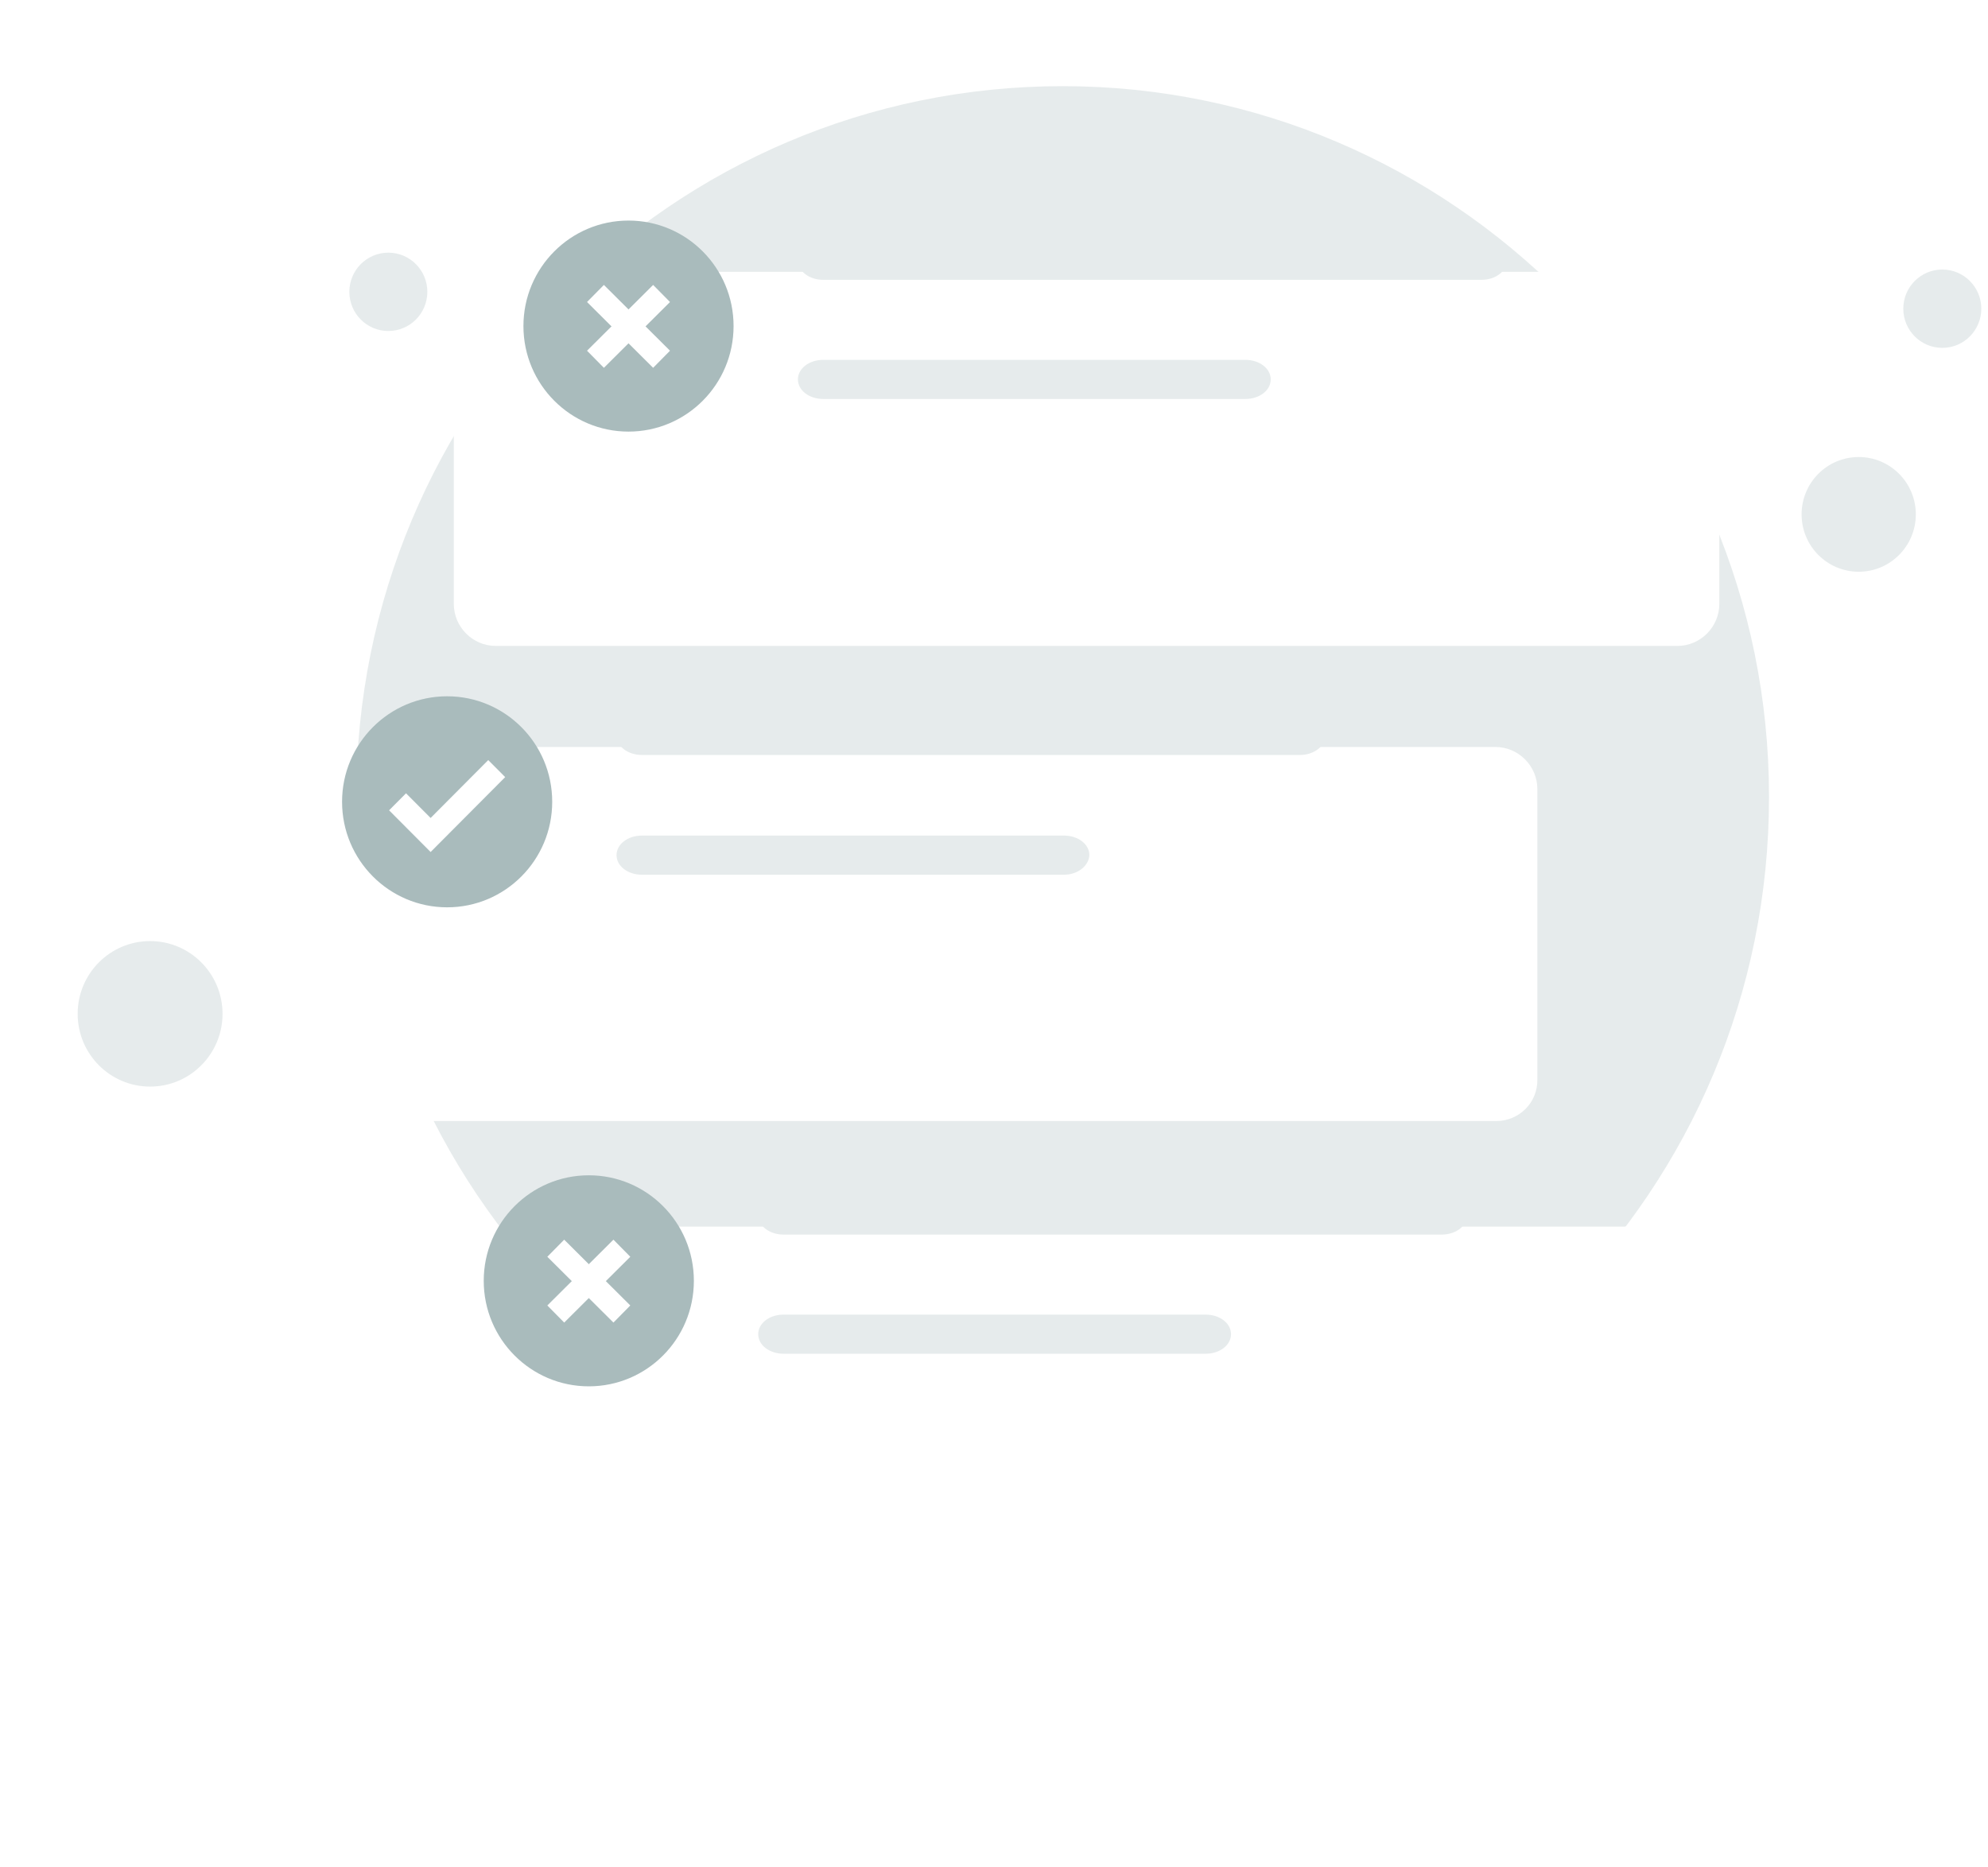 <svg width="165" height="155" viewBox="0 0 165 155" fill="none" xmlns="http://www.w3.org/2000/svg">
<g opacity="0.5">
<path d="M88.199 125.151C120.577 125.151 146.826 98.787 146.826 66.151C146.826 33.515 120.461 7.151 88.199 7.151C55.821 7.151 29.572 33.515 29.572 66.151C29.572 98.787 55.821 125.151 88.199 125.151Z" fill="#CED8D9"/>
<path d="M154.269 47.457C156.887 47.457 159.01 45.325 159.01 42.695C159.01 40.066 156.887 37.934 154.269 37.934C151.65 37.934 149.528 40.066 149.528 42.695C149.528 45.325 151.65 47.457 154.269 47.457Z" fill="#CED8D9"/>
<path d="M161.207 28.875C162.995 28.875 164.445 27.419 164.445 25.623C164.445 23.827 162.995 22.371 161.207 22.371C159.419 22.371 157.969 23.827 157.969 25.623C157.969 27.419 159.419 28.875 161.207 28.875Z" fill="#CED8D9"/>
<path d="M32.231 27.475C34.02 27.475 35.469 26.019 35.469 24.223C35.469 22.427 34.02 20.971 32.231 20.971C30.443 20.971 28.994 22.427 28.994 24.223C28.994 26.019 30.443 27.475 32.231 27.475Z" fill="#CED8D9"/>
<path d="M12.458 90.192C15.779 90.192 18.471 87.488 18.471 84.153C18.471 80.817 15.779 78.113 12.458 78.113C9.137 78.113 6.445 80.817 6.445 84.153C6.445 87.488 9.137 90.192 12.458 90.192Z" fill="#CED8D9"/>
<g filter="url(#filter0_d_4440_3742)">
<path d="M135.928 121.862H37.847C35.936 121.862 34.368 120.287 34.368 118.368V94.306C34.368 92.388 35.936 90.813 37.847 90.813H135.928C137.838 90.813 139.406 92.388 139.406 94.306V118.368C139.406 120.287 137.838 121.862 135.928 121.862Z" fill="white"/>
</g>
<path d="M119.662 102.475H65.037C63.861 102.475 62.93 101.757 62.93 100.851C62.93 99.945 63.861 99.227 65.037 99.227H119.662C120.838 99.227 121.769 99.945 121.769 100.851C121.769 101.757 120.838 102.475 119.662 102.475Z" fill="#CED8D9"/>
<path d="M100.066 112.365H65.037C63.861 112.365 62.93 111.648 62.93 110.741C62.93 109.835 63.861 109.118 65.037 109.118H100.066C101.242 109.118 102.172 109.835 102.172 110.741C102.172 111.648 101.242 112.365 100.066 112.365Z" fill="#CED8D9"/>
<path d="M48.87 115.071C53.686 115.071 57.59 111.15 57.59 106.313C57.59 101.475 53.686 97.554 48.87 97.554C44.054 97.554 40.149 101.475 40.149 106.313C40.149 111.15 44.054 115.071 48.87 115.071Z" fill="#54777A"/>
<path fill-rule="evenodd" clip-rule="evenodd" d="M52.314 104.316L46.827 109.778L45.427 108.359L50.914 102.897L52.314 104.316Z" fill="white"/>
<path fill-rule="evenodd" clip-rule="evenodd" d="M46.827 102.897L52.314 108.359L50.914 109.778L45.427 104.316L46.827 102.897Z" fill="white"/>
<g filter="url(#filter1_d_4440_3742)">
<path d="M139.223 42.614H41.142C39.231 42.614 37.664 41.04 37.664 39.121V15.059C37.664 13.14 39.231 11.565 41.142 11.565H139.223C141.134 11.565 142.701 13.14 142.701 15.059V39.121C142.701 41.04 141.134 42.614 139.223 42.614Z" fill="white"/>
</g>
<path d="M122.958 23.227H68.332C67.156 23.227 66.226 22.51 66.226 21.603C66.226 20.697 67.156 19.98 68.332 19.98H122.958C124.134 19.98 125.064 20.697 125.064 21.603C125.064 22.51 124.134 23.227 122.958 23.227Z" fill="#CED8D9"/>
<path d="M103.361 33.117H68.332C67.156 33.117 66.226 32.4 66.226 31.494C66.226 30.587 67.156 29.87 68.332 29.87H103.361C104.537 29.87 105.468 30.587 105.468 31.494C105.468 32.4 104.537 33.117 103.361 33.117Z" fill="#CED8D9"/>
<path d="M52.165 35.824C56.981 35.824 60.885 31.902 60.885 27.065C60.885 22.228 56.981 18.307 52.165 18.307C47.349 18.307 43.444 22.228 43.444 27.065C43.444 31.902 47.349 35.824 52.165 35.824Z" fill="#54777A"/>
<path fill-rule="evenodd" clip-rule="evenodd" d="M55.609 25.068L50.122 30.53L48.722 29.111L54.209 23.65L55.609 25.068Z" fill="white"/>
<path fill-rule="evenodd" clip-rule="evenodd" d="M50.122 23.65L55.609 29.111L54.209 30.53L48.722 25.068L50.122 23.65Z" fill="white"/>
<g filter="url(#filter2_d_4440_3742)">
<path d="M124.169 82.052H26.039C24.129 82.052 22.561 80.477 22.561 78.558V54.497C22.561 52.578 24.129 51.003 26.039 51.003H124.12C126.031 51.003 127.599 52.578 127.599 54.497V78.558C127.648 80.527 126.08 82.052 124.169 82.052Z" fill="white"/>
</g>
<path d="M37.112 75.311C41.928 75.311 45.832 71.389 45.832 66.552C45.832 61.715 41.928 57.794 37.112 57.794C32.295 57.794 28.391 61.715 28.391 66.552C28.391 71.389 32.295 75.311 37.112 75.311Z" fill="#54777A"/>
<path fill-rule="evenodd" clip-rule="evenodd" d="M41.93 64.503L35.74 70.72L32.293 67.258L33.699 65.846L35.74 67.895L40.523 63.09L41.93 64.503Z" fill="white"/>
<path d="M107.905 62.665H53.279C52.103 62.665 51.172 61.947 51.172 61.041C51.172 60.135 52.103 59.417 53.279 59.417H107.905C109.08 59.417 110.011 60.135 110.011 61.041C110.011 61.947 109.031 62.665 107.905 62.665Z" fill="#CED8D9"/>
<path d="M88.308 72.605H53.279C52.103 72.605 51.172 71.887 51.172 70.981C51.172 70.074 52.103 69.357 53.279 69.357H88.308C89.484 69.357 90.415 70.074 90.415 70.981C90.366 71.887 89.435 72.605 88.308 72.605Z" fill="#CED8D9"/>
</g>
<defs>
<filter id="filter0_d_4440_3742" x="12.368" y="79.813" width="149.038" height="75.049" filterUnits="userSpaceOnUse" color-interpolation-filters="sRGB">
<feFlood flood-opacity="0" result="BackgroundImageFix"/>
<feColorMatrix in="SourceAlpha" type="matrix" values="0 0 0 0 0 0 0 0 0 0 0 0 0 0 0 0 0 0 127 0" result="hardAlpha"/>
<feOffset dy="11"/>
<feGaussianBlur stdDeviation="11"/>
<feColorMatrix type="matrix" values="0 0 0 0 0.398 0 0 0 0 0.477 0 0 0 0 0.575 0 0 0 0.27 0"/>
<feBlend mode="normal" in2="BackgroundImageFix" result="effect1_dropShadow_4440_3742"/>
<feBlend mode="normal" in="SourceGraphic" in2="effect1_dropShadow_4440_3742" result="shape"/>
</filter>
<filter id="filter1_d_4440_3742" x="15.664" y="0.565" width="149.038" height="75.049" filterUnits="userSpaceOnUse" color-interpolation-filters="sRGB">
<feFlood flood-opacity="0" result="BackgroundImageFix"/>
<feColorMatrix in="SourceAlpha" type="matrix" values="0 0 0 0 0 0 0 0 0 0 0 0 0 0 0 0 0 0 127 0" result="hardAlpha"/>
<feOffset dy="11"/>
<feGaussianBlur stdDeviation="11"/>
<feColorMatrix type="matrix" values="0 0 0 0 0.398 0 0 0 0 0.477 0 0 0 0 0.575 0 0 0 0.27 0"/>
<feBlend mode="normal" in2="BackgroundImageFix" result="effect1_dropShadow_4440_3742"/>
<feBlend mode="normal" in="SourceGraphic" in2="effect1_dropShadow_4440_3742" result="shape"/>
</filter>
<filter id="filter2_d_4440_3742" x="0.561" y="40.003" width="149.039" height="75.049" filterUnits="userSpaceOnUse" color-interpolation-filters="sRGB">
<feFlood flood-opacity="0" result="BackgroundImageFix"/>
<feColorMatrix in="SourceAlpha" type="matrix" values="0 0 0 0 0 0 0 0 0 0 0 0 0 0 0 0 0 0 127 0" result="hardAlpha"/>
<feOffset dy="11"/>
<feGaussianBlur stdDeviation="11"/>
<feColorMatrix type="matrix" values="0 0 0 0 0.398 0 0 0 0 0.477 0 0 0 0 0.575 0 0 0 0.27 0"/>
<feBlend mode="normal" in2="BackgroundImageFix" result="effect1_dropShadow_4440_3742"/>
<feBlend mode="normal" in="SourceGraphic" in2="effect1_dropShadow_4440_3742" result="shape"/>
</filter>
</defs>
</svg>
